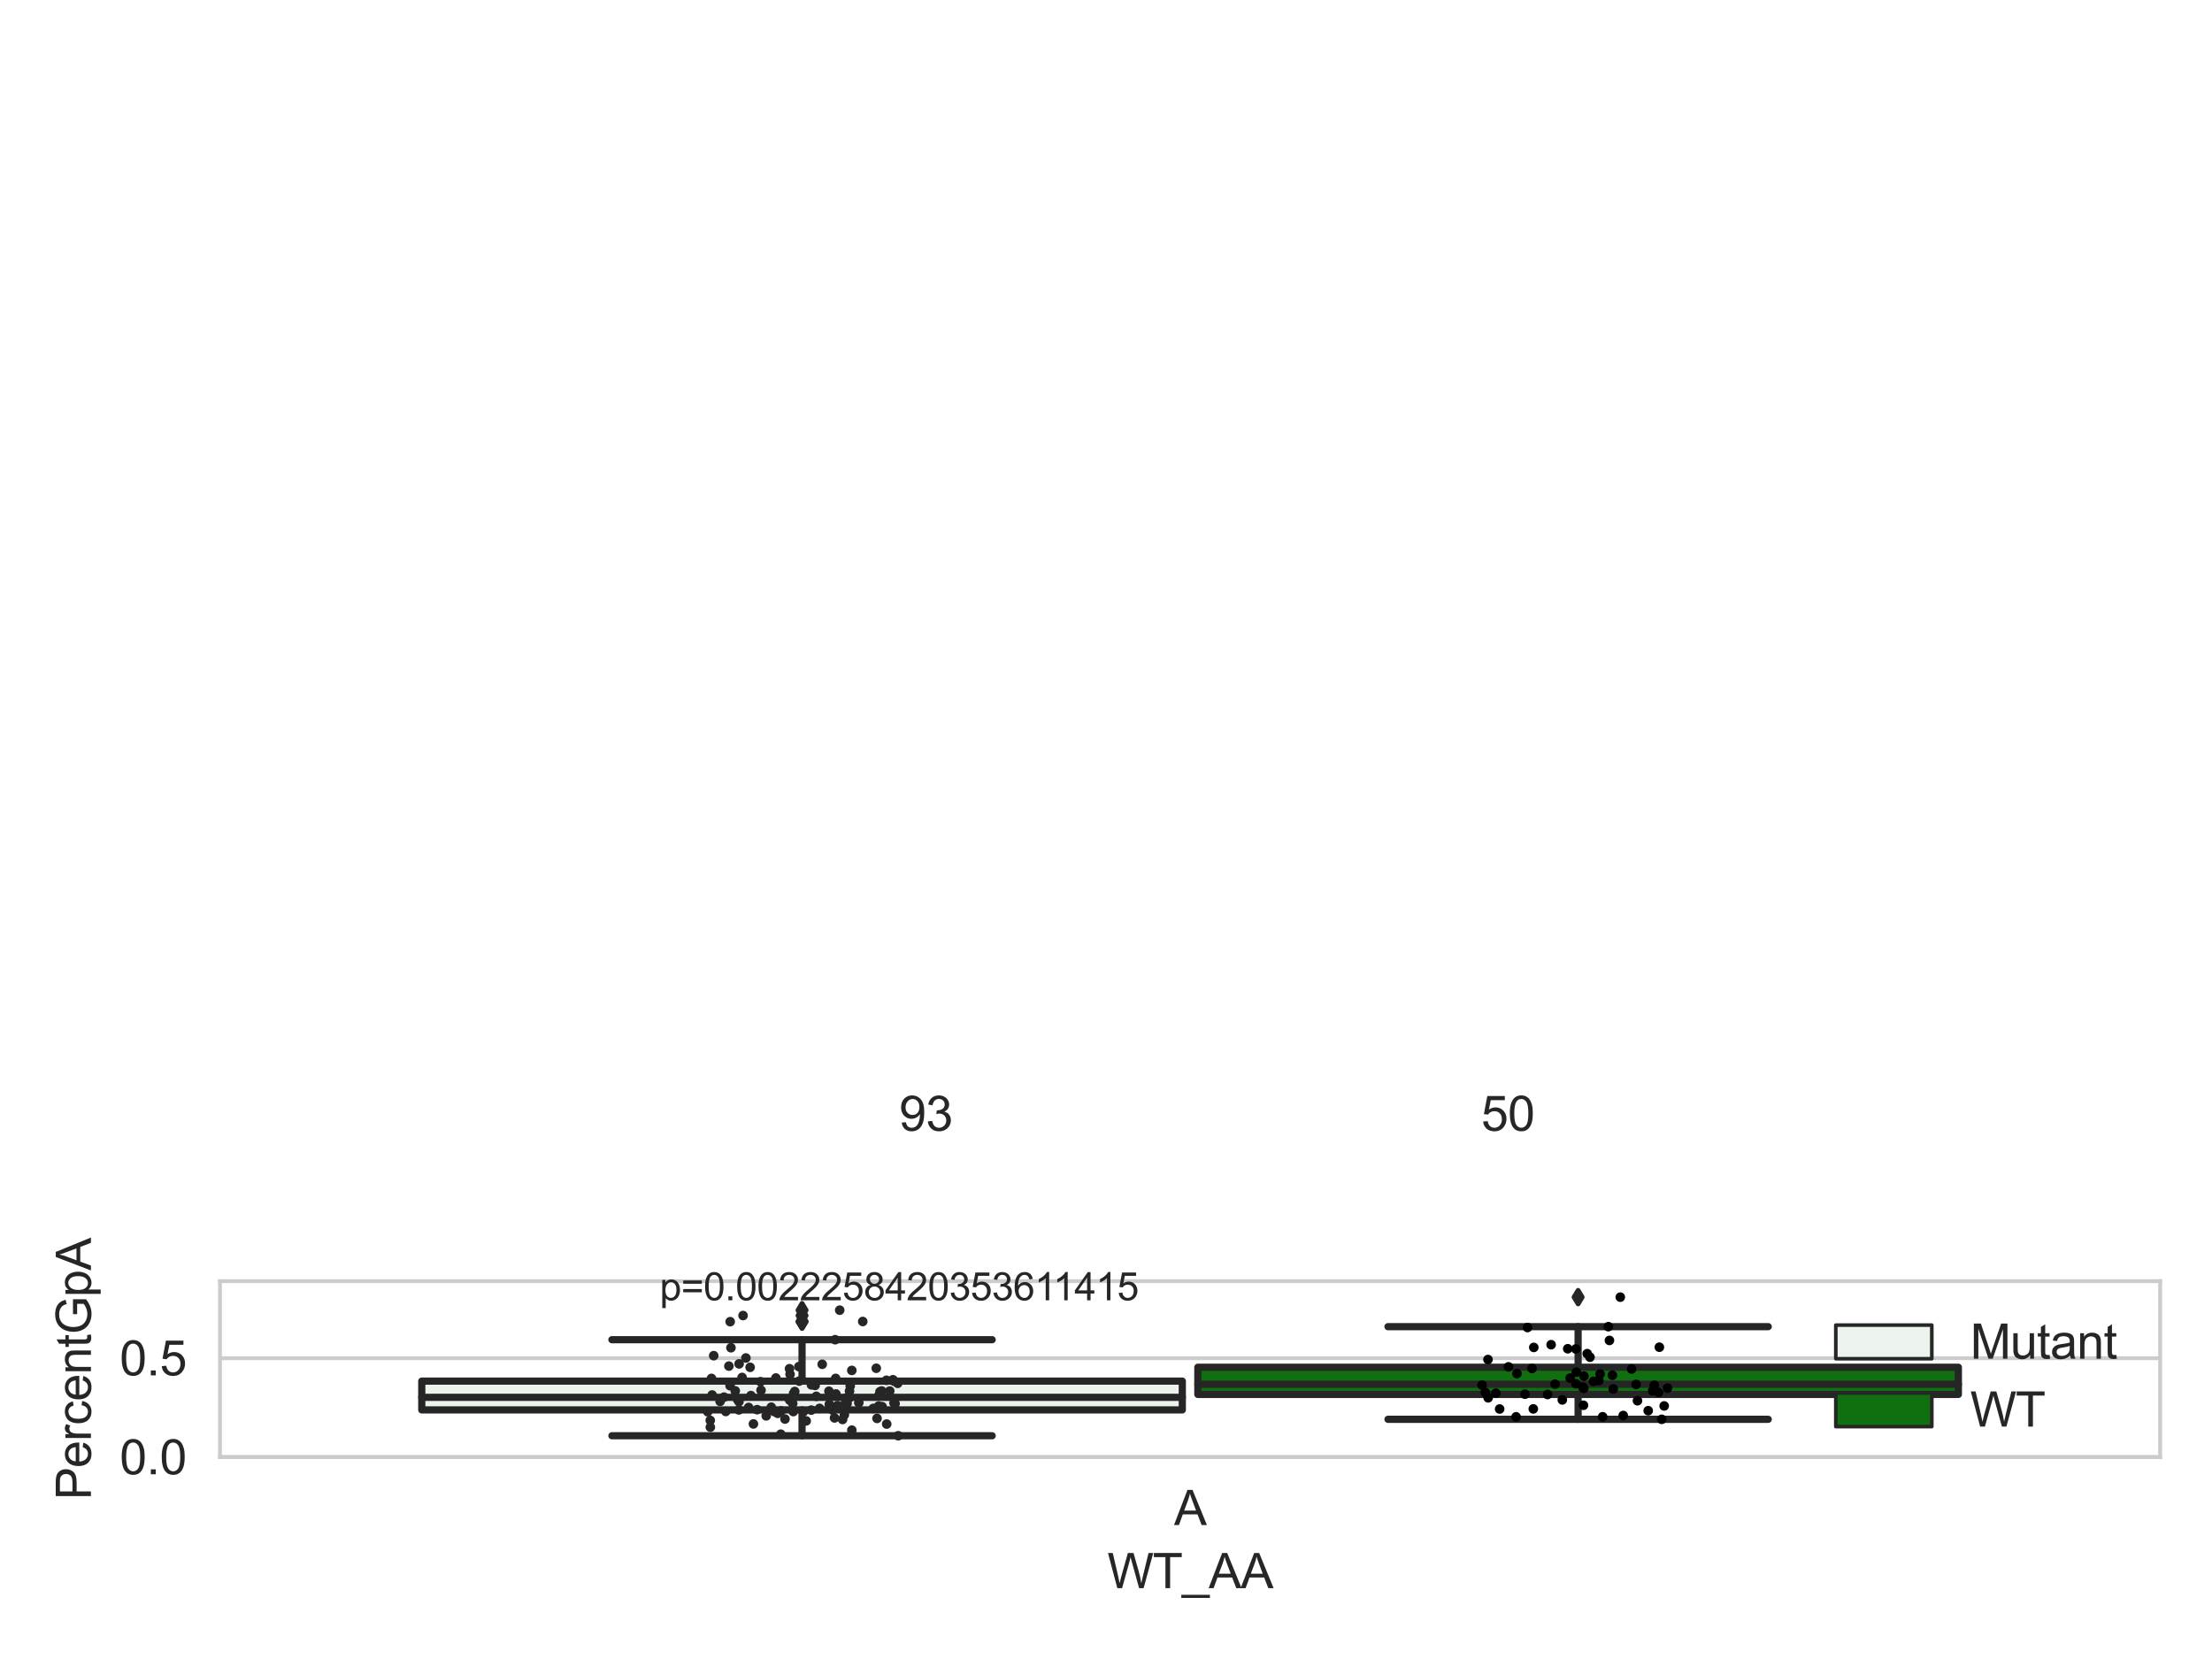 <?xml version="1.0" encoding="utf-8" standalone="no"?>
<!DOCTYPE svg PUBLIC "-//W3C//DTD SVG 1.1//EN"
  "http://www.w3.org/Graphics/SVG/1.1/DTD/svg11.dtd">
<svg xmlns:xlink="http://www.w3.org/1999/xlink" width="460.8pt" height="345.6pt" viewBox="0 0 460.8 345.6" xmlns="http://www.w3.org/2000/svg" version="1.1">
 <defs>
  <style type="text/css">*{stroke-linejoin: round; stroke-linecap: butt}</style>
 </defs>
 <g id="figure_1">
  <g id="patch_1">
   <path d="M 0 345.6 
L 460.8 345.6 
L 460.8 0 
L 0 0 
z
" style="fill: #ffffff"/>
  </g>
  <g id="axes_1">
   <g id="patch_2">
    <path d="M 45.83 303.539 
L 450 303.539 
L 450 266.886 
L 45.83 266.886 
z
" style="fill: #ffffff"/>
   </g>
   <g id="matplotlib.axis_1">
    <g id="xtick_1">
     <g id="text_1">
      <!-- A -->
      <g style="fill: #262626" transform="translate(244.58 317.697)scale(0.1 -0.1)">
       <defs>
        <path id="ArialMT-41" d="M -9 0 
L 1750 4581 
L 2403 4581 
L 4278 0 
L 3588 0 
L 3053 1388 
L 1138 1388 
L 634 0 
L -9 0 
z
M 1313 1881 
L 2866 1881 
L 2388 3150 
Q 2169 3728 2063 4100 
Q 1975 3659 1816 3225 
L 1313 1881 
z
" transform="scale(0.016)"/>
       </defs>
       <use xlink:href="#ArialMT-41"/>
      </g>
     </g>
    </g>
    <g id="text_2">
     <!-- WT_AA -->
     <g style="fill: #262626" transform="translate(230.691 330.842)scale(0.1 -0.1)">
      <defs>
       <path id="ArialMT-57" d="M 1294 0 
L 78 4581 
L 700 4581 
L 1397 1578 
Q 1509 1106 1591 641 
Q 1766 1375 1797 1488 
L 2669 4581 
L 3400 4581 
L 4056 2263 
Q 4303 1400 4413 641 
Q 4500 1075 4641 1638 
L 5359 4581 
L 5969 4581 
L 4713 0 
L 4128 0 
L 3163 3491 
Q 3041 3928 3019 4028 
Q 2947 3713 2884 3491 
L 1913 0 
L 1294 0 
z
" transform="scale(0.016)"/>
       <path id="ArialMT-54" d="M 1659 0 
L 1659 4041 
L 150 4041 
L 150 4581 
L 3781 4581 
L 3781 4041 
L 2266 4041 
L 2266 0 
L 1659 0 
z
" transform="scale(0.016)"/>
       <path id="ArialMT-5f" d="M -97 -1272 
L -97 -866 
L 3631 -866 
L 3631 -1272 
L -97 -1272 
z
" transform="scale(0.016)"/>
      </defs>
      <use xlink:href="#ArialMT-57"/>
      <use xlink:href="#ArialMT-54" x="94.385"/>
      <use xlink:href="#ArialMT-5f" x="155.469"/>
      <use xlink:href="#ArialMT-41" x="211.084"/>
      <use xlink:href="#ArialMT-41" x="277.783"/>
     </g>
    </g>
   </g>
   <g id="matplotlib.axis_2">
    <g id="ytick_1">
     <g id="line2d_1">
      <path d="M 45.83 303.539 
L 450 303.539 
" clip-path="url(#p7db63b28da)" style="fill: none; stroke: #cccccc; stroke-width: 0.8; stroke-linecap: round"/>
     </g>
     <g id="text_3">
      <!-- 0.0 -->
      <g style="fill: #262626" transform="translate(24.93 307.118)scale(0.1 -0.1)">
       <defs>
        <path id="ArialMT-30" d="M 266 2259 
Q 266 3072 433 3567 
Q 600 4063 929 4331 
Q 1259 4600 1759 4600 
Q 2128 4600 2406 4451 
Q 2684 4303 2865 4023 
Q 3047 3744 3150 3342 
Q 3253 2941 3253 2259 
Q 3253 1453 3087 958 
Q 2922 463 2592 192 
Q 2263 -78 1759 -78 
Q 1097 -78 719 397 
Q 266 969 266 2259 
z
M 844 2259 
Q 844 1131 1108 757 
Q 1372 384 1759 384 
Q 2147 384 2411 759 
Q 2675 1134 2675 2259 
Q 2675 3391 2411 3762 
Q 2147 4134 1753 4134 
Q 1366 4134 1134 3806 
Q 844 3388 844 2259 
z
" transform="scale(0.016)"/>
        <path id="ArialMT-2e" d="M 581 0 
L 581 641 
L 1222 641 
L 1222 0 
L 581 0 
z
" transform="scale(0.016)"/>
       </defs>
       <use xlink:href="#ArialMT-30"/>
       <use xlink:href="#ArialMT-2e" x="55.615"/>
       <use xlink:href="#ArialMT-30" x="83.398"/>
      </g>
     </g>
    </g>
    <g id="ytick_2">
     <g id="line2d_2">
      <path d="M 45.83 282.936 
L 450 282.936 
" clip-path="url(#p7db63b28da)" style="fill: none; stroke: #cccccc; stroke-width: 0.8; stroke-linecap: round"/>
     </g>
     <g id="text_4">
      <!-- 0.5 -->
      <g style="fill: #262626" transform="translate(24.93 286.515)scale(0.1 -0.1)">
       <defs>
        <path id="ArialMT-35" d="M 266 1200 
L 856 1250 
Q 922 819 1161 601 
Q 1400 384 1738 384 
Q 2144 384 2425 690 
Q 2706 997 2706 1503 
Q 2706 1984 2436 2262 
Q 2166 2541 1728 2541 
Q 1456 2541 1237 2417 
Q 1019 2294 894 2097 
L 366 2166 
L 809 4519 
L 3088 4519 
L 3088 3981 
L 1259 3981 
L 1013 2750 
Q 1425 3038 1878 3038 
Q 2478 3038 2890 2622 
Q 3303 2206 3303 1553 
Q 3303 931 2941 478 
Q 2500 -78 1738 -78 
Q 1113 -78 717 272 
Q 322 622 266 1200 
z
" transform="scale(0.016)"/>
       </defs>
       <use xlink:href="#ArialMT-30"/>
       <use xlink:href="#ArialMT-2e" x="55.615"/>
       <use xlink:href="#ArialMT-35" x="83.398"/>
      </g>
     </g>
    </g>
    <g id="text_5">
     <!-- PercentGpA -->
     <g style="fill: #262626" transform="translate(18.942 312.448)rotate(-90)scale(0.1 -0.1)">
      <defs>
       <path id="ArialMT-50" d="M 494 0 
L 494 4581 
L 2222 4581 
Q 2678 4581 2919 4538 
Q 3256 4481 3484 4323 
Q 3713 4166 3852 3881 
Q 3991 3597 3991 3256 
Q 3991 2672 3619 2267 
Q 3247 1863 2275 1863 
L 1100 1863 
L 1100 0 
L 494 0 
z
M 1100 2403 
L 2284 2403 
Q 2872 2403 3119 2622 
Q 3366 2841 3366 3238 
Q 3366 3525 3220 3729 
Q 3075 3934 2838 4000 
Q 2684 4041 2272 4041 
L 1100 4041 
L 1100 2403 
z
" transform="scale(0.016)"/>
       <path id="ArialMT-65" d="M 2694 1069 
L 3275 997 
Q 3138 488 2766 206 
Q 2394 -75 1816 -75 
Q 1088 -75 661 373 
Q 234 822 234 1631 
Q 234 2469 665 2931 
Q 1097 3394 1784 3394 
Q 2450 3394 2872 2941 
Q 3294 2488 3294 1666 
Q 3294 1616 3291 1516 
L 816 1516 
Q 847 969 1125 678 
Q 1403 388 1819 388 
Q 2128 388 2347 550 
Q 2566 713 2694 1069 
z
M 847 1978 
L 2700 1978 
Q 2663 2397 2488 2606 
Q 2219 2931 1791 2931 
Q 1403 2931 1139 2672 
Q 875 2413 847 1978 
z
" transform="scale(0.016)"/>
       <path id="ArialMT-72" d="M 416 0 
L 416 3319 
L 922 3319 
L 922 2816 
Q 1116 3169 1280 3281 
Q 1444 3394 1641 3394 
Q 1925 3394 2219 3213 
L 2025 2691 
Q 1819 2813 1613 2813 
Q 1428 2813 1281 2702 
Q 1134 2591 1072 2394 
Q 978 2094 978 1738 
L 978 0 
L 416 0 
z
" transform="scale(0.016)"/>
       <path id="ArialMT-63" d="M 2588 1216 
L 3141 1144 
Q 3050 572 2676 248 
Q 2303 -75 1759 -75 
Q 1078 -75 664 370 
Q 250 816 250 1647 
Q 250 2184 428 2587 
Q 606 2991 970 3192 
Q 1334 3394 1763 3394 
Q 2303 3394 2647 3120 
Q 2991 2847 3088 2344 
L 2541 2259 
Q 2463 2594 2264 2762 
Q 2066 2931 1784 2931 
Q 1359 2931 1093 2626 
Q 828 2322 828 1663 
Q 828 994 1084 691 
Q 1341 388 1753 388 
Q 2084 388 2306 591 
Q 2528 794 2588 1216 
z
" transform="scale(0.016)"/>
       <path id="ArialMT-6e" d="M 422 0 
L 422 3319 
L 928 3319 
L 928 2847 
Q 1294 3394 1984 3394 
Q 2284 3394 2536 3286 
Q 2788 3178 2913 3003 
Q 3038 2828 3088 2588 
Q 3119 2431 3119 2041 
L 3119 0 
L 2556 0 
L 2556 2019 
Q 2556 2363 2490 2533 
Q 2425 2703 2258 2804 
Q 2091 2906 1866 2906 
Q 1506 2906 1245 2678 
Q 984 2450 984 1813 
L 984 0 
L 422 0 
z
" transform="scale(0.016)"/>
       <path id="ArialMT-74" d="M 1650 503 
L 1731 6 
Q 1494 -44 1306 -44 
Q 1000 -44 831 53 
Q 663 150 594 308 
Q 525 466 525 972 
L 525 2881 
L 113 2881 
L 113 3319 
L 525 3319 
L 525 4141 
L 1084 4478 
L 1084 3319 
L 1650 3319 
L 1650 2881 
L 1084 2881 
L 1084 941 
Q 1084 700 1114 631 
Q 1144 563 1211 522 
Q 1278 481 1403 481 
Q 1497 481 1650 503 
z
" transform="scale(0.016)"/>
       <path id="ArialMT-47" d="M 2638 1797 
L 2638 2334 
L 4578 2338 
L 4578 638 
Q 4131 281 3656 101 
Q 3181 -78 2681 -78 
Q 2006 -78 1454 211 
Q 903 500 622 1047 
Q 341 1594 341 2269 
Q 341 2938 620 3517 
Q 900 4097 1425 4378 
Q 1950 4659 2634 4659 
Q 3131 4659 3532 4498 
Q 3934 4338 4162 4050 
Q 4391 3763 4509 3300 
L 3963 3150 
Q 3859 3500 3706 3700 
Q 3553 3900 3268 4020 
Q 2984 4141 2638 4141 
Q 2222 4141 1919 4014 
Q 1616 3888 1430 3681 
Q 1244 3475 1141 3228 
Q 966 2803 966 2306 
Q 966 1694 1177 1281 
Q 1388 869 1791 669 
Q 2194 469 2647 469 
Q 3041 469 3416 620 
Q 3791 772 3984 944 
L 3984 1797 
L 2638 1797 
z
" transform="scale(0.016)"/>
       <path id="ArialMT-70" d="M 422 -1272 
L 422 3319 
L 934 3319 
L 934 2888 
Q 1116 3141 1344 3267 
Q 1572 3394 1897 3394 
Q 2322 3394 2647 3175 
Q 2972 2956 3137 2557 
Q 3303 2159 3303 1684 
Q 3303 1175 3120 767 
Q 2938 359 2589 142 
Q 2241 -75 1856 -75 
Q 1575 -75 1351 44 
Q 1128 163 984 344 
L 984 -1272 
L 422 -1272 
z
M 931 1641 
Q 931 1000 1190 694 
Q 1450 388 1819 388 
Q 2194 388 2461 705 
Q 2728 1022 2728 1688 
Q 2728 2322 2467 2637 
Q 2206 2953 1844 2953 
Q 1484 2953 1207 2617 
Q 931 2281 931 1641 
z
" transform="scale(0.016)"/>
      </defs>
      <use xlink:href="#ArialMT-50"/>
      <use xlink:href="#ArialMT-65" x="66.699"/>
      <use xlink:href="#ArialMT-72" x="122.314"/>
      <use xlink:href="#ArialMT-63" x="155.615"/>
      <use xlink:href="#ArialMT-65" x="205.615"/>
      <use xlink:href="#ArialMT-6e" x="261.23"/>
      <use xlink:href="#ArialMT-74" x="316.846"/>
      <use xlink:href="#ArialMT-47" x="344.629"/>
      <use xlink:href="#ArialMT-70" x="422.412"/>
      <use xlink:href="#ArialMT-41" x="478.027"/>
     </g>
    </g>
   </g>
   <g id="patch_3">
    <path d="M 87.864 293.709 
L 246.298 293.709 
L 246.298 287.71 
L 87.864 287.71 
L 87.864 293.709 
z
" clip-path="url(#p7db63b28da)" style="fill: #ecf2ec; stroke: #262626; stroke-width: 1.5; stroke-linejoin: miter"/>
   </g>
   <g id="patch_4">
    <path d="M 249.532 290.485 
L 407.966 290.485 
L 407.966 284.82 
L 249.532 284.82 
L 249.532 290.485 
z
" clip-path="url(#p7db63b28da)" style="fill: #107010; stroke: #262626; stroke-width: 1.5; stroke-linejoin: miter"/>
   </g>
   <g id="patch_5">
    <path d="M 247.915 303.539 
L 247.915 303.539 
L 247.915 303.539 
L 247.915 303.539 
z
" clip-path="url(#p7db63b28da)" style="fill: #ecf2ec; stroke: #262626; stroke-width: 0.75; stroke-linejoin: miter"/>
   </g>
   <g id="patch_6">
    <path d="M 247.915 303.539 
L 247.915 303.539 
L 247.915 303.539 
L 247.915 303.539 
z
" clip-path="url(#p7db63b28da)" style="fill: #107010; stroke: #262626; stroke-width: 0.75; stroke-linejoin: miter"/>
   </g>
   <g id="PathCollection_1"/>
   <g id="PathCollection_2"/>
   <g id="line2d_3">
    <path d="M 167.081 293.709 
L 167.081 299.094 
" clip-path="url(#p7db63b28da)" style="fill: none; stroke: #262626; stroke-width: 1.5; stroke-linecap: round"/>
   </g>
   <g id="line2d_4">
    <path d="M 167.081 287.71 
L 167.081 279.083 
" clip-path="url(#p7db63b28da)" style="fill: none; stroke: #262626; stroke-width: 1.5; stroke-linecap: round"/>
   </g>
   <g id="line2d_5">
    <path d="M 127.472 299.094 
L 206.69 299.094 
" clip-path="url(#p7db63b28da)" style="fill: none; stroke: #262626; stroke-width: 1.5; stroke-linecap: round"/>
   </g>
   <g id="line2d_6">
    <path d="M 127.472 279.083 
L 206.69 279.083 
" clip-path="url(#p7db63b28da)" style="fill: none; stroke: #262626; stroke-width: 1.5; stroke-linecap: round"/>
   </g>
   <g id="line2d_7">
    <defs>
     <path id="m2fdab73f2b" d="M -0 1.414 
L 0.849 0 
L 0 -1.414 
L -0.849 -0 
z
" style="stroke: #262626; stroke-linejoin: miter"/>
    </defs>
    <g clip-path="url(#p7db63b28da)">
     <use xlink:href="#m2fdab73f2b" x="167.081" y="274.052" style="fill: #262626; stroke: #262626; stroke-linejoin: miter"/>
     <use xlink:href="#m2fdab73f2b" x="167.081" y="272.932" style="fill: #262626; stroke: #262626; stroke-linejoin: miter"/>
     <use xlink:href="#m2fdab73f2b" x="167.081" y="275.294" style="fill: #262626; stroke: #262626; stroke-linejoin: miter"/>
     <use xlink:href="#m2fdab73f2b" x="167.081" y="275.329" style="fill: #262626; stroke: #262626; stroke-linejoin: miter"/>
    </g>
   </g>
   <g id="line2d_8">
    <path d="M 328.749 290.485 
L 328.749 295.668 
" clip-path="url(#p7db63b28da)" style="fill: none; stroke: #262626; stroke-width: 1.5; stroke-linecap: round"/>
   </g>
   <g id="line2d_9">
    <path d="M 328.749 284.82 
L 328.749 276.366 
" clip-path="url(#p7db63b28da)" style="fill: none; stroke: #262626; stroke-width: 1.5; stroke-linecap: round"/>
   </g>
   <g id="line2d_10">
    <path d="M 289.14 295.668 
L 368.358 295.668 
" clip-path="url(#p7db63b28da)" style="fill: none; stroke: #262626; stroke-width: 1.5; stroke-linecap: round"/>
   </g>
   <g id="line2d_11">
    <path d="M 289.14 276.366 
L 368.358 276.366 
" clip-path="url(#p7db63b28da)" style="fill: none; stroke: #262626; stroke-width: 1.5; stroke-linecap: round"/>
   </g>
   <g id="line2d_12">
    <g clip-path="url(#p7db63b28da)">
     <use xlink:href="#m2fdab73f2b" x="328.749" y="270.218" style="fill: #262626; stroke: #262626; stroke-linejoin: miter"/>
    </g>
   </g>
   <g id="line2d_13">
    <path d="M 87.864 291.088 
L 246.298 291.088 
" clip-path="url(#p7db63b28da)" style="fill: none; stroke: #262626; stroke-width: 1.5; stroke-linecap: round"/>
   </g>
   <g id="line2d_14">
    <path d="M 249.532 288.366 
L 407.966 288.366 
" clip-path="url(#p7db63b28da)" style="fill: none; stroke: #262626; stroke-width: 1.5; stroke-linecap: round"/>
   </g>
   <g id="patch_7">
    <path d="M 45.83 303.539 
L 45.83 266.886 
" style="fill: none; stroke: #cccccc; stroke-width: 0.8; stroke-linejoin: miter; stroke-linecap: square"/>
   </g>
   <g id="patch_8">
    <path d="M 450 303.539 
L 450 266.886 
" style="fill: none; stroke: #cccccc; stroke-width: 0.8; stroke-linejoin: miter; stroke-linecap: square"/>
   </g>
   <g id="patch_9">
    <path d="M 45.83 303.539 
L 450 303.539 
" style="fill: none; stroke: #cccccc; stroke-width: 0.8; stroke-linejoin: miter; stroke-linecap: square"/>
   </g>
   <g id="patch_10">
    <path d="M 45.83 266.886 
L 450 266.886 
" style="fill: none; stroke: #cccccc; stroke-width: 0.8; stroke-linejoin: miter; stroke-linecap: square"/>
   </g>
   <g id="PathCollection_3">
    <defs>
     <path id="C0_0_460583cb10" d="M 0 1 
C 0.265 1 0.52 0.895 0.707 0.707 
C 0.895 0.52 1 0.265 1 -0 
C 1 -0.265 0.895 -0.52 0.707 -0.707 
C 0.52 -0.895 0.265 -1 0 -1 
C -0.265 -1 -0.52 -0.895 -0.707 -0.707 
C -0.895 -0.52 -1 -0.265 -1 0 
C -1 0.265 -0.895 0.52 -0.707 0.707 
C -0.52 0.895 -0.265 1 0 1 
z
"/>
    </defs>
    <g clip-path="url(#p7db63b28da)">
     <use xlink:href="#C0_0_460583cb10" x="186.465" y="292.402" style="fill: #262626"/>
    </g>
    <g clip-path="url(#p7db63b28da)">
     <use xlink:href="#C0_0_460583cb10" x="147.958" y="295.893" style="fill: #262626"/>
    </g>
    <g clip-path="url(#p7db63b28da)">
     <use xlink:href="#C0_0_460583cb10" x="176.072" y="292.395" style="fill: #262626"/>
    </g>
    <g clip-path="url(#p7db63b28da)">
     <use xlink:href="#C0_0_460583cb10" x="176.534" y="291.088" style="fill: #262626"/>
    </g>
    <g clip-path="url(#p7db63b28da)">
     <use xlink:href="#C0_0_460583cb10" x="174.463" y="292.799" style="fill: #262626"/>
    </g>
    <g clip-path="url(#p7db63b28da)">
     <use xlink:href="#C0_0_460583cb10" x="170.05" y="290.883" style="fill: #262626"/>
    </g>
    <g clip-path="url(#p7db63b28da)">
     <use xlink:href="#C0_0_460583cb10" x="186.24" y="292.274" style="fill: #262626"/>
    </g>
    <g clip-path="url(#p7db63b28da)">
     <use xlink:href="#C0_0_460583cb10" x="184.714" y="296.658" style="fill: #262626"/>
    </g>
    <g clip-path="url(#p7db63b28da)">
     <use xlink:href="#C0_0_460583cb10" x="153.661" y="291.575" style="fill: #262626"/>
    </g>
    <g clip-path="url(#p7db63b28da)">
     <use xlink:href="#C0_0_460583cb10" x="177.116" y="288.735" style="fill: #262626"/>
    </g>
    <g clip-path="url(#p7db63b28da)">
     <use xlink:href="#C0_0_460583cb10" x="178.908" y="292.214" style="fill: #262626"/>
    </g>
    <g clip-path="url(#p7db63b28da)">
     <use xlink:href="#C0_0_460583cb10" x="169.799" y="288.608" style="fill: #262626"/>
    </g>
    <g clip-path="url(#p7db63b28da)">
     <use xlink:href="#C0_0_460583cb10" x="156.263" y="284.837" style="fill: #262626"/>
    </g>
    <g clip-path="url(#p7db63b28da)">
     <use xlink:href="#C0_0_460583cb10" x="148.351" y="290.597" style="fill: #262626"/>
    </g>
    <g clip-path="url(#p7db63b28da)">
     <use xlink:href="#C0_0_460583cb10" x="174.174" y="293.142" style="fill: #262626"/>
    </g>
    <g clip-path="url(#p7db63b28da)">
     <use xlink:href="#C0_0_460583cb10" x="154.794" y="274.052" style="fill: #262626"/>
    </g>
    <g clip-path="url(#p7db63b28da)">
     <use xlink:href="#C0_0_460583cb10" x="160.671" y="293.146" style="fill: #262626"/>
    </g>
    <g clip-path="url(#p7db63b28da)">
     <use xlink:href="#C0_0_460583cb10" x="184.656" y="287.543" style="fill: #262626"/>
    </g>
    <g clip-path="url(#p7db63b28da)">
     <use xlink:href="#C0_0_460583cb10" x="162.013" y="294.425" style="fill: #262626"/>
    </g>
    <g clip-path="url(#p7db63b28da)">
     <use xlink:href="#C0_0_460583cb10" x="183.765" y="293.031" style="fill: #262626"/>
    </g>
    <g clip-path="url(#p7db63b28da)">
     <use xlink:href="#C0_0_460583cb10" x="174.928" y="272.932" style="fill: #262626"/>
    </g>
    <g clip-path="url(#p7db63b28da)">
     <use xlink:href="#C0_0_460583cb10" x="151.193" y="294.036" style="fill: #262626"/>
    </g>
    <g clip-path="url(#p7db63b28da)">
     <use xlink:href="#C0_0_460583cb10" x="151.843" y="284.582" style="fill: #262626"/>
    </g>
    <g clip-path="url(#p7db63b28da)">
     <use xlink:href="#C0_0_460583cb10" x="176.973" y="289.775" style="fill: #262626"/>
    </g>
    <g clip-path="url(#p7db63b28da)">
     <use xlink:href="#C0_0_460583cb10" x="156.429" y="290.723" style="fill: #262626"/>
    </g>
    <g clip-path="url(#p7db63b28da)">
     <use xlink:href="#C0_0_460583cb10" x="164.469" y="285.124" style="fill: #262626"/>
    </g>
    <g clip-path="url(#p7db63b28da)">
     <use xlink:href="#C0_0_460583cb10" x="186.258" y="287.733" style="fill: #262626"/>
    </g>
    <g clip-path="url(#p7db63b28da)">
     <use xlink:href="#C0_0_460583cb10" x="152.27" y="280.758" style="fill: #262626"/>
    </g>
    <g clip-path="url(#p7db63b28da)">
     <use xlink:href="#C0_0_460583cb10" x="182.702" y="295.482" style="fill: #262626"/>
    </g>
    <g clip-path="url(#p7db63b28da)">
     <use xlink:href="#C0_0_460583cb10" x="165.257" y="294.056" style="fill: #262626"/>
    </g>
    <g clip-path="url(#p7db63b28da)">
     <use xlink:href="#C0_0_460583cb10" x="164.584" y="286.298" style="fill: #262626"/>
    </g>
    <g clip-path="url(#p7db63b28da)">
     <use xlink:href="#C0_0_460583cb10" x="150.829" y="291.049" style="fill: #262626"/>
    </g>
    <g clip-path="url(#p7db63b28da)">
     <use xlink:href="#C0_0_460583cb10" x="175.895" y="294.742" style="fill: #262626"/>
    </g>
    <g clip-path="url(#p7db63b28da)">
     <use xlink:href="#C0_0_460583cb10" x="182.544" y="285.035" style="fill: #262626"/>
    </g>
    <g clip-path="url(#p7db63b28da)">
     <use xlink:href="#C0_0_460583cb10" x="165.561" y="289.87" style="fill: #262626"/>
    </g>
    <g clip-path="url(#p7db63b28da)">
     <use xlink:href="#C0_0_460583cb10" x="171.28" y="284.207" style="fill: #262626"/>
    </g>
    <g clip-path="url(#p7db63b28da)">
     <use xlink:href="#C0_0_460583cb10" x="179.729" y="275.294" style="fill: #262626"/>
    </g>
    <g clip-path="url(#p7db63b28da)">
     <use xlink:href="#C0_0_460583cb10" x="186.017" y="287.426" style="fill: #262626"/>
    </g>
    <g clip-path="url(#p7db63b28da)">
     <use xlink:href="#C0_0_460583cb10" x="154.592" y="286.951" style="fill: #262626"/>
    </g>
    <g clip-path="url(#p7db63b28da)">
     <use xlink:href="#C0_0_460583cb10" x="183.034" y="292.907" style="fill: #262626"/>
    </g>
    <g clip-path="url(#p7db63b28da)">
     <use xlink:href="#C0_0_460583cb10" x="183.319" y="289.917" style="fill: #262626"/>
    </g>
    <g clip-path="url(#p7db63b28da)">
     <use xlink:href="#C0_0_460583cb10" x="173.85" y="295.378" style="fill: #262626"/>
    </g>
    <g clip-path="url(#p7db63b28da)">
     <use xlink:href="#C0_0_460583cb10" x="175.524" y="295.706" style="fill: #262626"/>
    </g>
    <g clip-path="url(#p7db63b28da)">
     <use xlink:href="#C0_0_460583cb10" x="162.748" y="293.897" style="fill: #262626"/>
    </g>
    <g clip-path="url(#p7db63b28da)">
     <use xlink:href="#C0_0_460583cb10" x="147.978" y="297.314" style="fill: #262626"/>
    </g>
    <g clip-path="url(#p7db63b28da)">
     <use xlink:href="#C0_0_460583cb10" x="169.039" y="288.49" style="fill: #262626"/>
    </g>
    <g clip-path="url(#p7db63b28da)">
     <use xlink:href="#C0_0_460583cb10" x="157.717" y="293.658" style="fill: #262626"/>
    </g>
    <g clip-path="url(#p7db63b28da)">
     <use xlink:href="#C0_0_460583cb10" x="175.666" y="293.548" style="fill: #262626"/>
    </g>
    <g clip-path="url(#p7db63b28da)">
     <use xlink:href="#C0_0_460583cb10" x="181.907" y="293.404" style="fill: #262626"/>
    </g>
    <g clip-path="url(#p7db63b28da)">
     <use xlink:href="#C0_0_460583cb10" x="155.958" y="293.193" style="fill: #262626"/>
    </g>
    <g clip-path="url(#p7db63b28da)">
     <use xlink:href="#C0_0_460583cb10" x="148.218" y="287.146" style="fill: #262626"/>
    </g>
    <g clip-path="url(#p7db63b28da)">
     <use xlink:href="#C0_0_460583cb10" x="177.454" y="297.931" style="fill: #262626"/>
    </g>
    <g clip-path="url(#p7db63b28da)">
     <use xlink:href="#C0_0_460583cb10" x="153.969" y="284.119" style="fill: #262626"/>
    </g>
    <g clip-path="url(#p7db63b28da)">
     <use xlink:href="#C0_0_460583cb10" x="177.451" y="285.482" style="fill: #262626"/>
    </g>
    <g clip-path="url(#p7db63b28da)">
     <use xlink:href="#C0_0_460583cb10" x="173.976" y="279.083" style="fill: #262626"/>
    </g>
    <g clip-path="url(#p7db63b28da)">
     <use xlink:href="#C0_0_460583cb10" x="161.636" y="287.062" style="fill: #262626"/>
    </g>
    <g clip-path="url(#p7db63b28da)">
     <use xlink:href="#C0_0_460583cb10" x="153.914" y="293.709" style="fill: #262626"/>
    </g>
    <g clip-path="url(#p7db63b28da)">
     <use xlink:href="#C0_0_460583cb10" x="152.108" y="275.329" style="fill: #262626"/>
    </g>
    <g clip-path="url(#p7db63b28da)">
     <use xlink:href="#C0_0_460583cb10" x="170.726" y="293.392" style="fill: #262626"/>
    </g>
    <g clip-path="url(#p7db63b28da)">
     <use xlink:href="#C0_0_460583cb10" x="174.143" y="290.387" style="fill: #262626"/>
    </g>
    <g clip-path="url(#p7db63b28da)">
     <use xlink:href="#C0_0_460583cb10" x="176.964" y="291.155" style="fill: #262626"/>
    </g>
    <g clip-path="url(#p7db63b28da)">
     <use xlink:href="#C0_0_460583cb10" x="148.681" y="282.412" style="fill: #262626"/>
    </g>
    <g clip-path="url(#p7db63b28da)">
     <use xlink:href="#C0_0_460583cb10" x="158.54" y="289.618" style="fill: #262626"/>
    </g>
    <g clip-path="url(#p7db63b28da)">
     <use xlink:href="#C0_0_460583cb10" x="155.384" y="282.893" style="fill: #262626"/>
    </g>
    <g clip-path="url(#p7db63b28da)">
     <use xlink:href="#C0_0_460583cb10" x="165.317" y="290.302" style="fill: #262626"/>
    </g>
    <g clip-path="url(#p7db63b28da)">
     <use xlink:href="#C0_0_460583cb10" x="166.419" y="284.693" style="fill: #262626"/>
    </g>
    <g clip-path="url(#p7db63b28da)">
     <use xlink:href="#C0_0_460583cb10" x="176.466" y="292.377" style="fill: #262626"/>
    </g>
    <g clip-path="url(#p7db63b28da)">
     <use xlink:href="#C0_0_460583cb10" x="183.005" y="290.821" style="fill: #262626"/>
    </g>
    <g clip-path="url(#p7db63b28da)">
     <use xlink:href="#C0_0_460583cb10" x="167.945" y="296.002" style="fill: #262626"/>
    </g>
    <g clip-path="url(#p7db63b28da)">
     <use xlink:href="#C0_0_460583cb10" x="159.614" y="294.95" style="fill: #262626"/>
    </g>
    <g clip-path="url(#p7db63b28da)">
     <use xlink:href="#C0_0_460583cb10" x="165.138" y="292.381" style="fill: #262626"/>
    </g>
    <g clip-path="url(#p7db63b28da)">
     <use xlink:href="#C0_0_460583cb10" x="158.422" y="287.83" style="fill: #262626"/>
    </g>
    <g clip-path="url(#p7db63b28da)">
     <use xlink:href="#C0_0_460583cb10" x="183.695" y="289.767" style="fill: #262626"/>
    </g>
    <g clip-path="url(#p7db63b28da)">
     <use xlink:href="#C0_0_460583cb10" x="174.079" y="287.149" style="fill: #262626"/>
    </g>
    <g clip-path="url(#p7db63b28da)">
     <use xlink:href="#C0_0_460583cb10" x="153.162" y="289.745" style="fill: #262626"/>
    </g>
    <g clip-path="url(#p7db63b28da)">
     <use xlink:href="#C0_0_460583cb10" x="150.014" y="291.938" style="fill: #262626"/>
    </g>
    <g clip-path="url(#p7db63b28da)">
     <use xlink:href="#C0_0_460583cb10" x="161.29" y="294.055" style="fill: #262626"/>
    </g>
    <g clip-path="url(#p7db63b28da)">
     <use xlink:href="#C0_0_460583cb10" x="163.527" y="295.614" style="fill: #262626"/>
    </g>
    <g clip-path="url(#p7db63b28da)">
     <use xlink:href="#C0_0_460583cb10" x="166.489" y="287.71" style="fill: #262626"/>
    </g>
    <g clip-path="url(#p7db63b28da)">
     <use xlink:href="#C0_0_460583cb10" x="185.35" y="289.776" style="fill: #262626"/>
    </g>
    <g clip-path="url(#p7db63b28da)">
     <use xlink:href="#C0_0_460583cb10" x="164.498" y="291.671" style="fill: #262626"/>
    </g>
    <g clip-path="url(#p7db63b28da)">
     <use xlink:href="#C0_0_460583cb10" x="153.942" y="291.985" style="fill: #262626"/>
    </g>
    <g clip-path="url(#p7db63b28da)">
     <use xlink:href="#C0_0_460583cb10" x="169.004" y="293.752" style="fill: #262626"/>
    </g>
    <g clip-path="url(#p7db63b28da)">
     <use xlink:href="#C0_0_460583cb10" x="156.949" y="296.632" style="fill: #262626"/>
    </g>
    <g clip-path="url(#p7db63b28da)">
     <use xlink:href="#C0_0_460583cb10" x="172.683" y="289.815" style="fill: #262626"/>
    </g>
    <g clip-path="url(#p7db63b28da)">
     <use xlink:href="#C0_0_460583cb10" x="172.763" y="292.546" style="fill: #262626"/>
    </g>
    <g clip-path="url(#p7db63b28da)">
     <use xlink:href="#C0_0_460583cb10" x="147.435" y="294.088" style="fill: #262626"/>
    </g>
    <g clip-path="url(#p7db63b28da)">
     <use xlink:href="#C0_0_460583cb10" x="167.386" y="294.063" style="fill: #262626"/>
    </g>
    <g clip-path="url(#p7db63b28da)">
     <use xlink:href="#C0_0_460583cb10" x="187.01" y="288.17" style="fill: #262626"/>
    </g>
    <g clip-path="url(#p7db63b28da)">
     <use xlink:href="#C0_0_460583cb10" x="187.114" y="299.094" style="fill: #262626"/>
    </g>
    <g clip-path="url(#p7db63b28da)">
     <use xlink:href="#C0_0_460583cb10" x="162.654" y="298.767" style="fill: #262626"/>
    </g>
    <g clip-path="url(#p7db63b28da)">
     <use xlink:href="#C0_0_460583cb10" x="173.438" y="293.734" style="fill: #262626"/>
    </g>
    <g clip-path="url(#p7db63b28da)">
     <use xlink:href="#C0_0_460583cb10" x="152.09" y="288.675" style="fill: #262626"/>
    </g>
   </g>
   <g id="PathCollection_4">
    <defs>
     <path id="C1_0_3d8dd2e60b" d="M 0 1 
C 0.265 1 0.52 0.895 0.707 0.707 
C 0.895 0.52 1 0.265 1 -0 
C 1 -0.265 0.895 -0.52 0.707 -0.707 
C 0.52 -0.895 0.265 -1 0 -1 
C -0.265 -1 -0.52 -0.895 -0.707 -0.707 
C -0.895 -0.52 -1 -0.265 -1 0 
C -1 0.265 -0.895 0.52 -0.707 0.707 
C -0.52 0.895 -0.265 1 0 1 
z
"/>
    </defs>
    <g clip-path="url(#p7db63b28da)">
     <use xlink:href="#C1_0_3d8dd2e60b" x="333.324" y="286.245"/>
    </g>
    <g clip-path="url(#p7db63b28da)">
     <use xlink:href="#C1_0_3d8dd2e60b" x="339.892" y="285.192"/>
    </g>
    <g clip-path="url(#p7db63b28da)">
     <use xlink:href="#C1_0_3d8dd2e60b" x="319.518" y="280.693"/>
    </g>
    <g clip-path="url(#p7db63b28da)">
     <use xlink:href="#C1_0_3d8dd2e60b" x="314.244" y="284.737"/>
    </g>
    <g clip-path="url(#p7db63b28da)">
     <use xlink:href="#C1_0_3d8dd2e60b" x="322.38" y="290.501"/>
    </g>
    <g clip-path="url(#p7db63b28da)">
     <use xlink:href="#C1_0_3d8dd2e60b" x="317.677" y="290.434"/>
    </g>
    <g clip-path="url(#p7db63b28da)">
     <use xlink:href="#C1_0_3d8dd2e60b" x="330.643" y="281.989"/>
    </g>
    <g clip-path="url(#p7db63b28da)">
     <use xlink:href="#C1_0_3d8dd2e60b" x="328.375" y="285.855"/>
    </g>
    <g clip-path="url(#p7db63b28da)">
     <use xlink:href="#C1_0_3d8dd2e60b" x="345.507" y="290.054"/>
    </g>
    <g clip-path="url(#p7db63b28da)">
     <use xlink:href="#C1_0_3d8dd2e60b" x="311.621" y="290.232"/>
    </g>
    <g clip-path="url(#p7db63b28da)">
     <use xlink:href="#C1_0_3d8dd2e60b" x="337.536" y="270.218"/>
    </g>
    <g clip-path="url(#p7db63b28da)">
     <use xlink:href="#C1_0_3d8dd2e60b" x="326.59" y="280.97"/>
    </g>
    <g clip-path="url(#p7db63b28da)">
     <use xlink:href="#C1_0_3d8dd2e60b" x="329.865" y="292.747"/>
    </g>
    <g clip-path="url(#p7db63b28da)">
     <use xlink:href="#C1_0_3d8dd2e60b" x="328.274" y="281.011"/>
    </g>
    <g clip-path="url(#p7db63b28da)">
     <use xlink:href="#C1_0_3d8dd2e60b" x="333.074" y="287.612"/>
    </g>
    <g clip-path="url(#p7db63b28da)">
     <use xlink:href="#C1_0_3d8dd2e60b" x="312.404" y="293.521"/>
    </g>
    <g clip-path="url(#p7db63b28da)">
     <use xlink:href="#C1_0_3d8dd2e60b" x="315.832" y="295.148"/>
    </g>
    <g clip-path="url(#p7db63b28da)">
     <use xlink:href="#C1_0_3d8dd2e60b" x="341.117" y="291.797"/>
    </g>
    <g clip-path="url(#p7db63b28da)">
     <use xlink:href="#C1_0_3d8dd2e60b" x="327.084" y="287.091"/>
    </g>
    <g clip-path="url(#p7db63b28da)">
     <use xlink:href="#C1_0_3d8dd2e60b" x="340.828" y="288.396"/>
    </g>
    <g clip-path="url(#p7db63b28da)">
     <use xlink:href="#C1_0_3d8dd2e60b" x="310.007" y="291.19"/>
    </g>
    <g clip-path="url(#p7db63b28da)">
     <use xlink:href="#C1_0_3d8dd2e60b" x="308.735" y="288.534"/>
    </g>
    <g clip-path="url(#p7db63b28da)">
     <use xlink:href="#C1_0_3d8dd2e60b" x="346.163" y="295.668"/>
    </g>
    <g clip-path="url(#p7db63b28da)">
     <use xlink:href="#C1_0_3d8dd2e60b" x="333.863" y="295.137"/>
    </g>
    <g clip-path="url(#p7db63b28da)">
     <use xlink:href="#C1_0_3d8dd2e60b" x="325.459" y="291.626"/>
    </g>
    <g clip-path="url(#p7db63b28da)">
     <use xlink:href="#C1_0_3d8dd2e60b" x="329.959" y="286.682"/>
    </g>
    <g clip-path="url(#p7db63b28da)">
     <use xlink:href="#C1_0_3d8dd2e60b" x="331.948" y="287.758"/>
    </g>
    <g clip-path="url(#p7db63b28da)">
     <use xlink:href="#C1_0_3d8dd2e60b" x="309.975" y="283.216"/>
    </g>
    <g clip-path="url(#p7db63b28da)">
     <use xlink:href="#C1_0_3d8dd2e60b" x="346.678" y="292.883"/>
    </g>
    <g clip-path="url(#p7db63b28da)">
     <use xlink:href="#C1_0_3d8dd2e60b" x="316.005" y="286.15"/>
    </g>
    <g clip-path="url(#p7db63b28da)">
     <use xlink:href="#C1_0_3d8dd2e60b" x="329.923" y="289.22"/>
    </g>
    <g clip-path="url(#p7db63b28da)">
     <use xlink:href="#C1_0_3d8dd2e60b" x="323.948" y="288.337"/>
    </g>
    <g clip-path="url(#p7db63b28da)">
     <use xlink:href="#C1_0_3d8dd2e60b" x="347.367" y="289.168"/>
    </g>
    <g clip-path="url(#p7db63b28da)">
     <use xlink:href="#C1_0_3d8dd2e60b" x="345.675" y="280.649"/>
    </g>
    <g clip-path="url(#p7db63b28da)">
     <use xlink:href="#C1_0_3d8dd2e60b" x="323.127" y="280.127"/>
    </g>
    <g clip-path="url(#p7db63b28da)">
     <use xlink:href="#C1_0_3d8dd2e60b" x="336.063" y="289.35"/>
    </g>
    <g clip-path="url(#p7db63b28da)">
     <use xlink:href="#C1_0_3d8dd2e60b" x="335.05" y="276.366"/>
    </g>
    <g clip-path="url(#p7db63b28da)">
     <use xlink:href="#C1_0_3d8dd2e60b" x="338.149" y="294.875"/>
    </g>
    <g clip-path="url(#p7db63b28da)">
     <use xlink:href="#C1_0_3d8dd2e60b" x="318.211" y="276.547"/>
    </g>
    <g clip-path="url(#p7db63b28da)">
     <use xlink:href="#C1_0_3d8dd2e60b" x="309.39" y="290.05"/>
    </g>
    <g clip-path="url(#p7db63b28da)">
     <use xlink:href="#C1_0_3d8dd2e60b" x="344.618" y="288.571"/>
    </g>
    <g clip-path="url(#p7db63b28da)">
     <use xlink:href="#C1_0_3d8dd2e60b" x="335.277" y="279.238"/>
    </g>
    <g clip-path="url(#p7db63b28da)">
     <use xlink:href="#C1_0_3d8dd2e60b" x="344.266" y="289.746"/>
    </g>
    <g clip-path="url(#p7db63b28da)">
     <use xlink:href="#C1_0_3d8dd2e60b" x="319.414" y="293.501"/>
    </g>
    <g clip-path="url(#p7db63b28da)">
     <use xlink:href="#C1_0_3d8dd2e60b" x="329.715" y="288.949"/>
    </g>
    <g clip-path="url(#p7db63b28da)">
     <use xlink:href="#C1_0_3d8dd2e60b" x="331.224" y="282.725"/>
    </g>
    <g clip-path="url(#p7db63b28da)">
     <use xlink:href="#C1_0_3d8dd2e60b" x="335.89" y="286.488"/>
    </g>
    <g clip-path="url(#p7db63b28da)">
     <use xlink:href="#C1_0_3d8dd2e60b" x="328.31" y="288.267"/>
    </g>
    <g clip-path="url(#p7db63b28da)">
     <use xlink:href="#C1_0_3d8dd2e60b" x="319.141" y="285.069"/>
    </g>
    <g clip-path="url(#p7db63b28da)">
     <use xlink:href="#C1_0_3d8dd2e60b" x="343.349" y="293.872"/>
    </g>
   </g>
   <g id="text_6">
    <!-- 93 -->
    <g style="fill: #262626" transform="translate(187.29 235.551)scale(0.1 -0.1)">
     <defs>
      <path id="ArialMT-39" d="M 350 1059 
L 891 1109 
Q 959 728 1153 556 
Q 1347 384 1650 384 
Q 1909 384 2104 503 
Q 2300 622 2425 820 
Q 2550 1019 2634 1356 
Q 2719 1694 2719 2044 
Q 2719 2081 2716 2156 
Q 2547 1888 2255 1720 
Q 1963 1553 1622 1553 
Q 1053 1553 659 1965 
Q 266 2378 266 3053 
Q 266 3750 677 4175 
Q 1088 4600 1706 4600 
Q 2153 4600 2523 4359 
Q 2894 4119 3086 3673 
Q 3278 3228 3278 2384 
Q 3278 1506 3087 986 
Q 2897 466 2520 194 
Q 2144 -78 1638 -78 
Q 1100 -78 759 220 
Q 419 519 350 1059 
z
M 2653 3081 
Q 2653 3566 2395 3850 
Q 2138 4134 1775 4134 
Q 1400 4134 1122 3828 
Q 844 3522 844 3034 
Q 844 2597 1108 2323 
Q 1372 2050 1759 2050 
Q 2150 2050 2401 2323 
Q 2653 2597 2653 3081 
z
" transform="scale(0.016)"/>
      <path id="ArialMT-33" d="M 269 1209 
L 831 1284 
Q 928 806 1161 595 
Q 1394 384 1728 384 
Q 2125 384 2398 659 
Q 2672 934 2672 1341 
Q 2672 1728 2419 1979 
Q 2166 2231 1775 2231 
Q 1616 2231 1378 2169 
L 1441 2663 
Q 1497 2656 1531 2656 
Q 1891 2656 2178 2843 
Q 2466 3031 2466 3422 
Q 2466 3731 2256 3934 
Q 2047 4138 1716 4138 
Q 1388 4138 1169 3931 
Q 950 3725 888 3313 
L 325 3413 
Q 428 3978 793 4289 
Q 1159 4600 1703 4600 
Q 2078 4600 2393 4439 
Q 2709 4278 2876 4000 
Q 3044 3722 3044 3409 
Q 3044 3113 2884 2869 
Q 2725 2625 2413 2481 
Q 2819 2388 3044 2092 
Q 3269 1797 3269 1353 
Q 3269 753 2831 336 
Q 2394 -81 1725 -81 
Q 1122 -81 723 278 
Q 325 638 269 1209 
z
" transform="scale(0.016)"/>
     </defs>
     <use xlink:href="#ArialMT-39"/>
     <use xlink:href="#ArialMT-33" x="55.615"/>
    </g>
   </g>
   <g id="text_7">
    <!-- p=0.0022258420353611415 -->
    <g style="fill: #262626" transform="translate(137.425 270.872)scale(0.08 -0.08)">
     <defs>
      <path id="ArialMT-3d" d="M 3381 2694 
L 356 2694 
L 356 3219 
L 3381 3219 
L 3381 2694 
z
M 3381 1303 
L 356 1303 
L 356 1828 
L 3381 1828 
L 3381 1303 
z
" transform="scale(0.016)"/>
      <path id="ArialMT-32" d="M 3222 541 
L 3222 0 
L 194 0 
Q 188 203 259 391 
Q 375 700 629 1000 
Q 884 1300 1366 1694 
Q 2113 2306 2375 2664 
Q 2638 3022 2638 3341 
Q 2638 3675 2398 3904 
Q 2159 4134 1775 4134 
Q 1369 4134 1125 3890 
Q 881 3647 878 3216 
L 300 3275 
Q 359 3922 746 4261 
Q 1134 4600 1788 4600 
Q 2447 4600 2831 4234 
Q 3216 3869 3216 3328 
Q 3216 3053 3103 2787 
Q 2991 2522 2730 2228 
Q 2469 1934 1863 1422 
Q 1356 997 1212 845 
Q 1069 694 975 541 
L 3222 541 
z
" transform="scale(0.016)"/>
      <path id="ArialMT-38" d="M 1131 2484 
Q 781 2613 612 2850 
Q 444 3088 444 3419 
Q 444 3919 803 4259 
Q 1163 4600 1759 4600 
Q 2359 4600 2725 4251 
Q 3091 3903 3091 3403 
Q 3091 3084 2923 2848 
Q 2756 2613 2416 2484 
Q 2838 2347 3058 2040 
Q 3278 1734 3278 1309 
Q 3278 722 2862 322 
Q 2447 -78 1769 -78 
Q 1091 -78 675 323 
Q 259 725 259 1325 
Q 259 1772 486 2073 
Q 713 2375 1131 2484 
z
M 1019 3438 
Q 1019 3113 1228 2906 
Q 1438 2700 1772 2700 
Q 2097 2700 2305 2904 
Q 2513 3109 2513 3406 
Q 2513 3716 2298 3927 
Q 2084 4138 1766 4138 
Q 1444 4138 1231 3931 
Q 1019 3725 1019 3438 
z
M 838 1322 
Q 838 1081 952 856 
Q 1066 631 1291 507 
Q 1516 384 1775 384 
Q 2178 384 2440 643 
Q 2703 903 2703 1303 
Q 2703 1709 2433 1975 
Q 2163 2241 1756 2241 
Q 1359 2241 1098 1978 
Q 838 1716 838 1322 
z
" transform="scale(0.016)"/>
      <path id="ArialMT-34" d="M 2069 0 
L 2069 1097 
L 81 1097 
L 81 1613 
L 2172 4581 
L 2631 4581 
L 2631 1613 
L 3250 1613 
L 3250 1097 
L 2631 1097 
L 2631 0 
L 2069 0 
z
M 2069 1613 
L 2069 3678 
L 634 1613 
L 2069 1613 
z
" transform="scale(0.016)"/>
      <path id="ArialMT-36" d="M 3184 3459 
L 2625 3416 
Q 2550 3747 2413 3897 
Q 2184 4138 1850 4138 
Q 1581 4138 1378 3988 
Q 1113 3794 959 3422 
Q 806 3050 800 2363 
Q 1003 2672 1297 2822 
Q 1591 2972 1913 2972 
Q 2475 2972 2870 2558 
Q 3266 2144 3266 1488 
Q 3266 1056 3080 686 
Q 2894 316 2569 119 
Q 2244 -78 1831 -78 
Q 1128 -78 684 439 
Q 241 956 241 2144 
Q 241 3472 731 4075 
Q 1159 4600 1884 4600 
Q 2425 4600 2770 4297 
Q 3116 3994 3184 3459 
z
M 888 1484 
Q 888 1194 1011 928 
Q 1134 663 1356 523 
Q 1578 384 1822 384 
Q 2178 384 2434 671 
Q 2691 959 2691 1453 
Q 2691 1928 2437 2201 
Q 2184 2475 1800 2475 
Q 1419 2475 1153 2201 
Q 888 1928 888 1484 
z
" transform="scale(0.016)"/>
      <path id="ArialMT-31" d="M 2384 0 
L 1822 0 
L 1822 3584 
Q 1619 3391 1289 3197 
Q 959 3003 697 2906 
L 697 3450 
Q 1169 3672 1522 3987 
Q 1875 4303 2022 4600 
L 2384 4600 
L 2384 0 
z
" transform="scale(0.016)"/>
     </defs>
     <use xlink:href="#ArialMT-70"/>
     <use xlink:href="#ArialMT-3d" x="55.615"/>
     <use xlink:href="#ArialMT-30" x="114.014"/>
     <use xlink:href="#ArialMT-2e" x="169.629"/>
     <use xlink:href="#ArialMT-30" x="197.412"/>
     <use xlink:href="#ArialMT-30" x="253.027"/>
     <use xlink:href="#ArialMT-32" x="308.643"/>
     <use xlink:href="#ArialMT-32" x="364.258"/>
     <use xlink:href="#ArialMT-32" x="419.873"/>
     <use xlink:href="#ArialMT-35" x="475.488"/>
     <use xlink:href="#ArialMT-38" x="531.104"/>
     <use xlink:href="#ArialMT-34" x="586.719"/>
     <use xlink:href="#ArialMT-32" x="642.334"/>
     <use xlink:href="#ArialMT-30" x="697.949"/>
     <use xlink:href="#ArialMT-33" x="753.564"/>
     <use xlink:href="#ArialMT-35" x="809.18"/>
     <use xlink:href="#ArialMT-33" x="864.795"/>
     <use xlink:href="#ArialMT-36" x="920.41"/>
     <use xlink:href="#ArialMT-31" x="976.025"/>
     <use xlink:href="#ArialMT-31" x="1024.266"/>
     <use xlink:href="#ArialMT-34" x="1079.881"/>
     <use xlink:href="#ArialMT-31" x="1135.496"/>
     <use xlink:href="#ArialMT-35" x="1191.111"/>
    </g>
   </g>
   <g id="text_8">
    <!-- 50 -->
    <g style="fill: #262626" transform="translate(308.541 235.551)scale(0.1 -0.1)">
     <use xlink:href="#ArialMT-35"/>
     <use xlink:href="#ArialMT-30" x="55.615"/>
    </g>
   </g>
   <g id="legend_1">
    <g id="patch_11">
     <path d="M 382.431 283.044 
L 402.431 283.044 
L 402.431 276.044 
L 382.431 276.044 
z
" style="fill: #ecf2ec; stroke: #262626; stroke-width: 0.75; stroke-linejoin: miter"/>
    </g>
    <g id="text_9">
     <!-- Mutant -->
     <g style="fill: #262626" transform="translate(410.431 283.044)scale(0.1 -0.1)">
      <defs>
       <path id="ArialMT-4d" d="M 475 0 
L 475 4581 
L 1388 4581 
L 2472 1338 
Q 2622 884 2691 659 
Q 2769 909 2934 1394 
L 4031 4581 
L 4847 4581 
L 4847 0 
L 4263 0 
L 4263 3834 
L 2931 0 
L 2384 0 
L 1059 3900 
L 1059 0 
L 475 0 
z
" transform="scale(0.016)"/>
       <path id="ArialMT-75" d="M 2597 0 
L 2597 488 
Q 2209 -75 1544 -75 
Q 1250 -75 995 37 
Q 741 150 617 320 
Q 494 491 444 738 
Q 409 903 409 1263 
L 409 3319 
L 972 3319 
L 972 1478 
Q 972 1038 1006 884 
Q 1059 663 1231 536 
Q 1403 409 1656 409 
Q 1909 409 2131 539 
Q 2353 669 2445 892 
Q 2538 1116 2538 1541 
L 2538 3319 
L 3100 3319 
L 3100 0 
L 2597 0 
z
" transform="scale(0.016)"/>
       <path id="ArialMT-61" d="M 2588 409 
Q 2275 144 1986 34 
Q 1697 -75 1366 -75 
Q 819 -75 525 192 
Q 231 459 231 875 
Q 231 1119 342 1320 
Q 453 1522 633 1644 
Q 813 1766 1038 1828 
Q 1203 1872 1538 1913 
Q 2219 1994 2541 2106 
Q 2544 2222 2544 2253 
Q 2544 2597 2384 2738 
Q 2169 2928 1744 2928 
Q 1347 2928 1158 2789 
Q 969 2650 878 2297 
L 328 2372 
Q 403 2725 575 2942 
Q 747 3159 1072 3276 
Q 1397 3394 1825 3394 
Q 2250 3394 2515 3294 
Q 2781 3194 2906 3042 
Q 3031 2891 3081 2659 
Q 3109 2516 3109 2141 
L 3109 1391 
Q 3109 606 3145 398 
Q 3181 191 3288 0 
L 2700 0 
Q 2613 175 2588 409 
z
M 2541 1666 
Q 2234 1541 1622 1453 
Q 1275 1403 1131 1340 
Q 988 1278 909 1158 
Q 831 1038 831 891 
Q 831 666 1001 516 
Q 1172 366 1500 366 
Q 1825 366 2078 508 
Q 2331 650 2450 897 
Q 2541 1088 2541 1459 
L 2541 1666 
z
" transform="scale(0.016)"/>
      </defs>
      <use xlink:href="#ArialMT-4d"/>
      <use xlink:href="#ArialMT-75" x="83.301"/>
      <use xlink:href="#ArialMT-74" x="138.916"/>
      <use xlink:href="#ArialMT-61" x="166.699"/>
      <use xlink:href="#ArialMT-6e" x="222.314"/>
      <use xlink:href="#ArialMT-74" x="277.93"/>
     </g>
    </g>
    <g id="patch_12">
     <path d="M 382.431 297.189 
L 402.431 297.189 
L 402.431 290.189 
L 382.431 290.189 
z
" style="fill: #107010; stroke: #262626; stroke-width: 0.75; stroke-linejoin: miter"/>
    </g>
    <g id="text_10">
     <!-- WT -->
     <g style="fill: #262626" transform="translate(410.431 297.189)scale(0.1 -0.1)">
      <use xlink:href="#ArialMT-57"/>
      <use xlink:href="#ArialMT-54" x="94.385"/>
     </g>
    </g>
   </g>
  </g>
 </g>
 <defs>
  <clipPath id="p7db63b28da">
   <rect x="45.83" y="266.886" width="404.17" height="36.652"/>
  </clipPath>
 </defs>
</svg>
